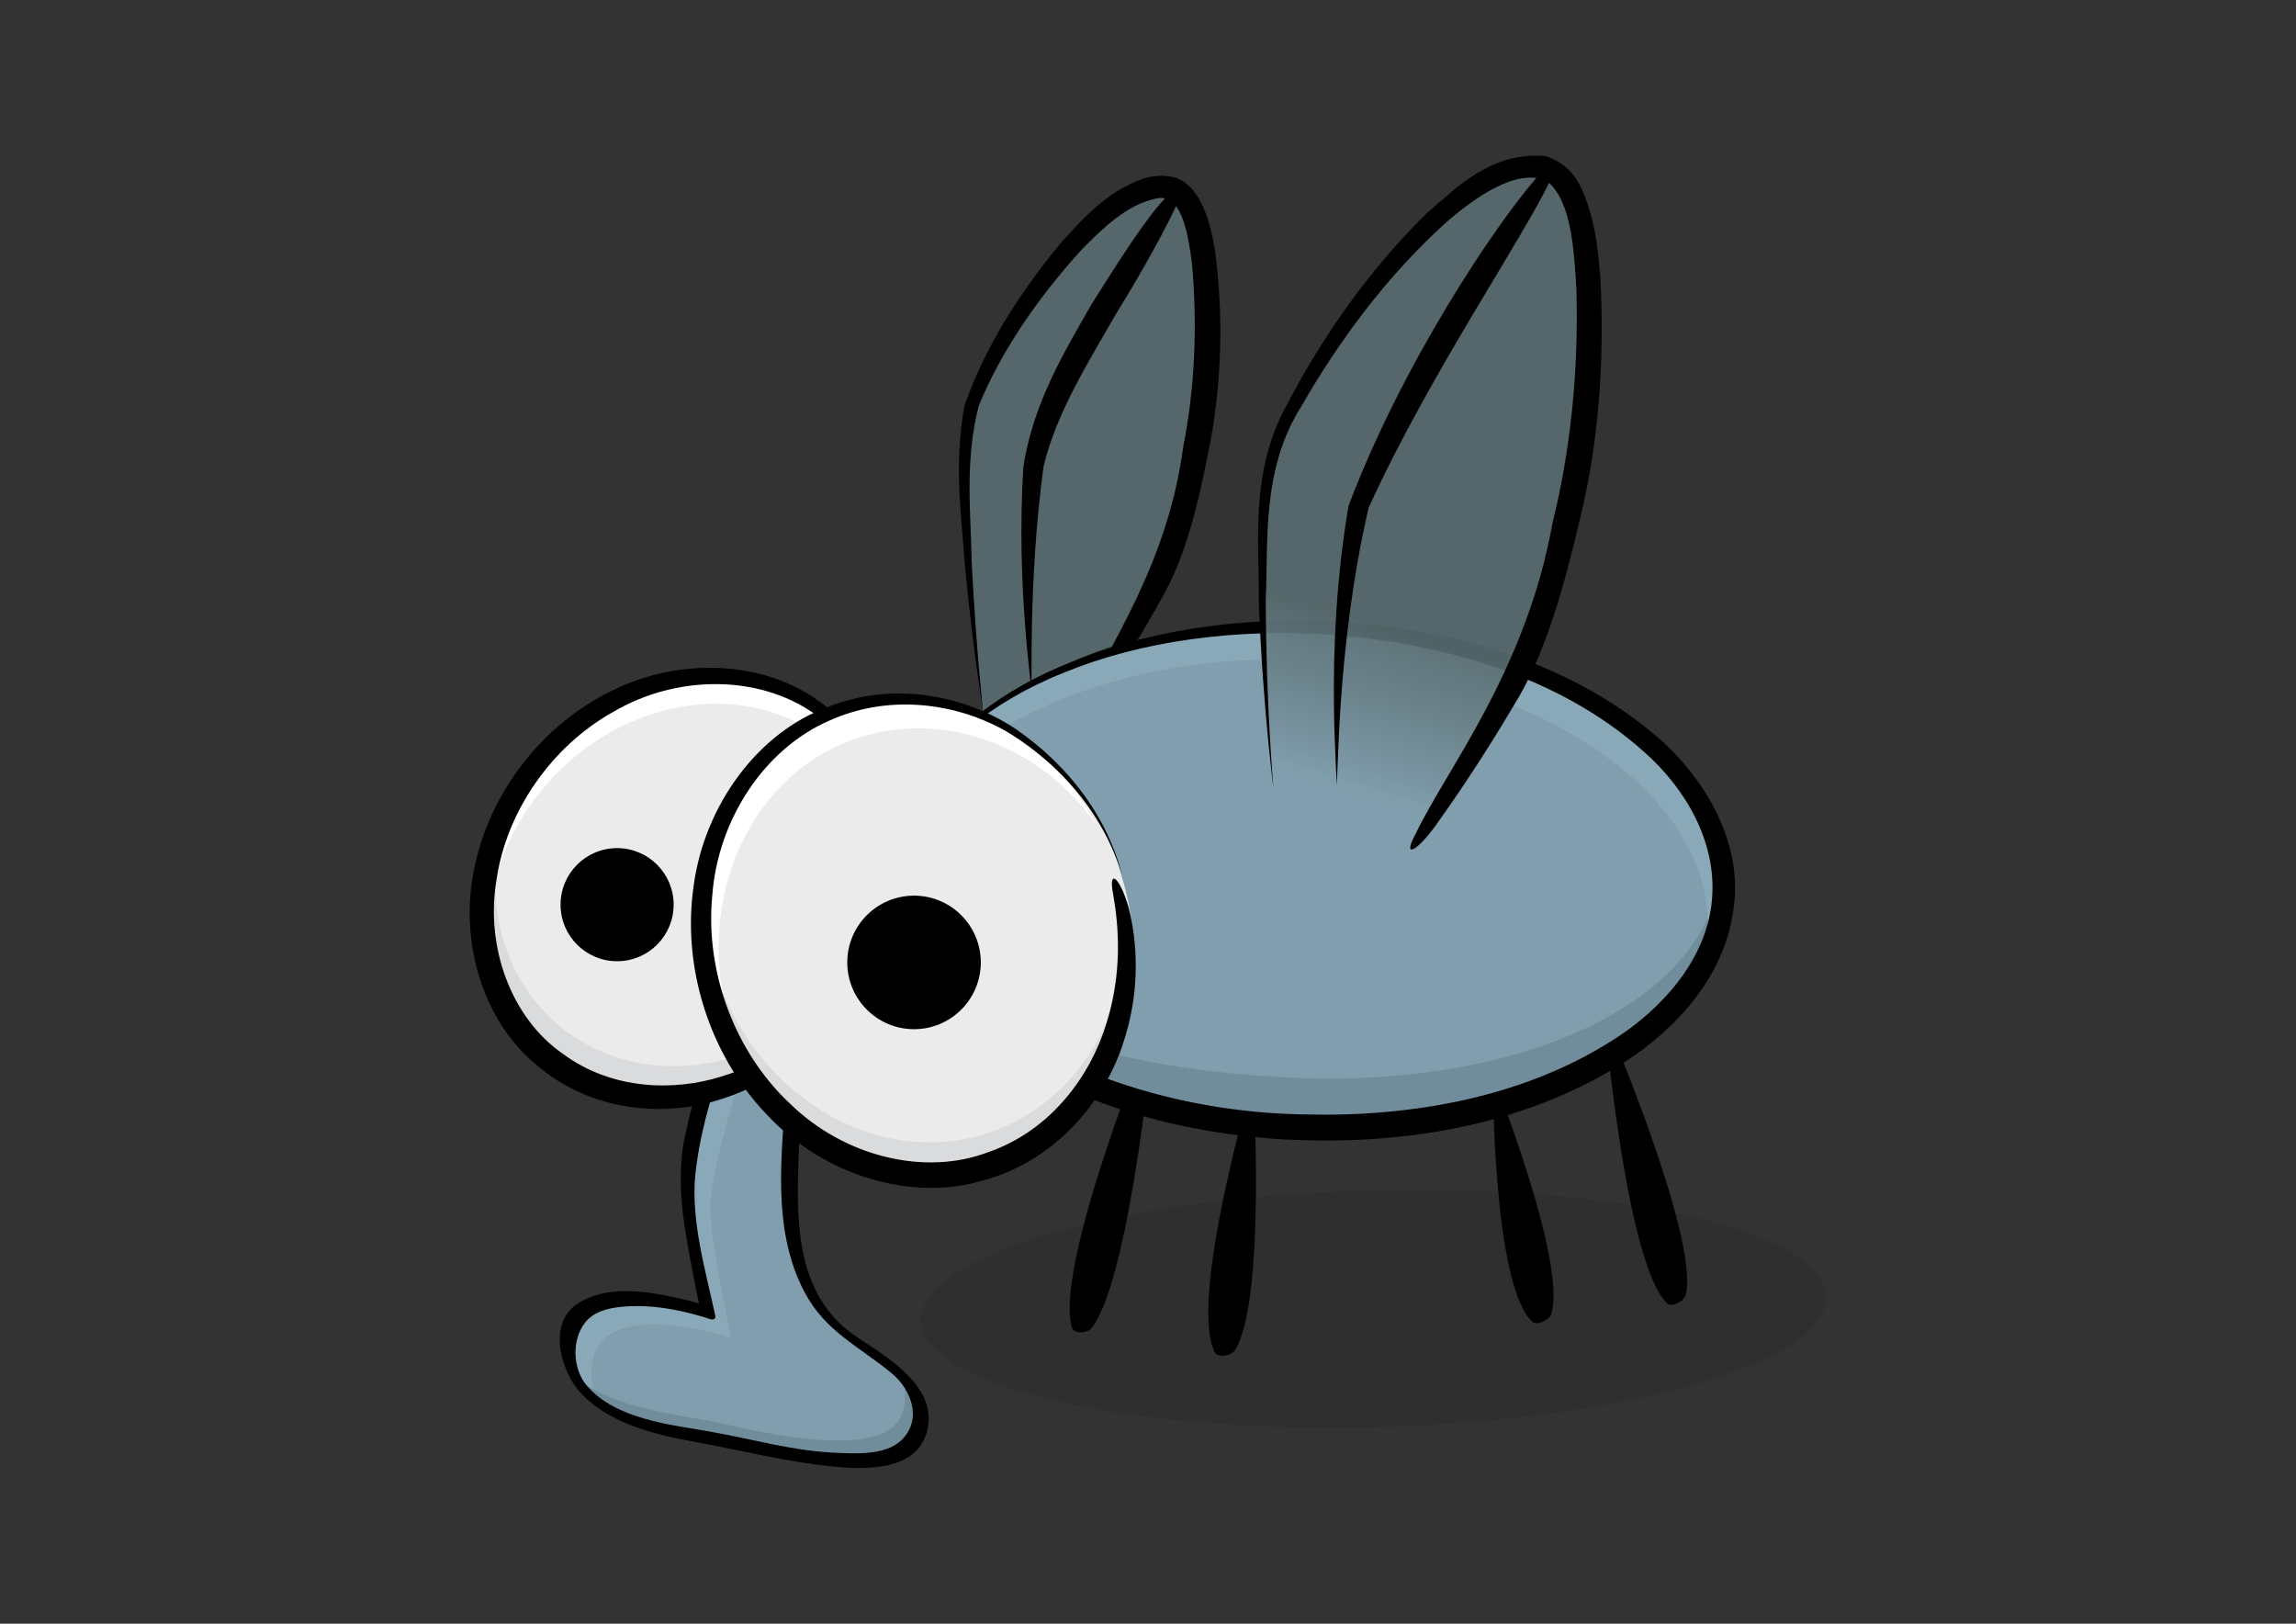 <?xml version="1.0" encoding="utf-8"?>
<!-- Generator: Adobe Illustrator 15.0.0, SVG Export Plug-In . SVG Version: 6.00 Build 0)  -->
<!DOCTYPE svg PUBLIC "-//W3C//DTD SVG 1.1//EN" "http://www.w3.org/Graphics/SVG/1.1/DTD/svg11.dtd">
<svg version="1.1" id="Layer_1" xmlns="http://www.w3.org/2000/svg" xmlns:xlink="http://www.w3.org/1999/xlink" x="0px" y="0px"
	 width="841.89px" height="595.276px" viewBox="0 0 841.89 595.276" enable-background="new 0 0 841.89 595.276"
	 xml:space="preserve">
<rect x="0" y="0" width="841.89" height="595.276" fill="#333333" stroke="none"/>
<g>
	<g>
		
			<ellipse transform="matrix(-1 0.026 -0.026 -1 1019.718 946.861)" opacity="0.08" cx="503.615" cy="480.155" rx="166.114" ry="43.412"/>
	</g>
	<path opacity="0.9" fill="#5a6d71" d="M426.615,69.134c-24.187-1.101-62.229,57.86-69.137,80.688
		c-6.067,20.048,0.959,95.943,3.042,111.733c13.915-9.477,33.155-21.119,52.695-26.204c5.832-10.453,11.774-21.577,14.284-27.769
		c5.623-13.883,11.219-40.14,13.563-58.354c2.162-16.774,4.574-77.015-12.791-79.92C427.726,69.217,427.175,69.16,426.615,69.134"/>
	<path d="M459.492,395.491c0,0,4.926,80.992-6.639,99.486c-1.322,2.113-6.381,2.953-7.475,0.723
		C435.714,475.989,459.492,395.491,459.492,395.491z"/>
	<path d="M588.25,372.225c0,0,35.188,82.131,29.857,102.561c-0.611,2.332-5.156,4.686-6.875,3.004
		C596.041,462.922,588.25,372.225,588.25,372.225z"/>
	<path d="M547.408,394.264c0,0,27.262,68.449,21.404,87.465c-0.67,2.17-5.252,4.404-6.918,2.865
		C547.183,470.987,547.408,394.264,547.408,394.264z"/>
	<path d="M423.421,373.356c0,0-8.399,93.51-22.913,113.271c-1.658,2.258-6.817,2.586-7.537-0.109
		C386.611,462.7,423.421,373.356,423.421,373.356z"/>
	<g>
		<path fill="#809EAD" d="M265.901,375.67c0,0-14.066,42.699-14.038,57.619c0.022,12.475,7.63,47.799,7.63,47.799
			s-50.127-16.713-51.175,11.479c-1.121,30.131,44.005,32.445,61.404,36.436c19.614,4.498,61.179,13.525,66.839-3.762
			c6.979-21.303-23.089-30.084-32.95-41.34c-4.474-5.109-11.257-19.352-12.629-26.006c-2.972-14.406,0.282-58.848,0.282-58.848
			L265.901,375.67z"/>
		<g>
			<path fill="#89A9B9" d="M216.898,501.967c1.05-28.193,51.176-11.479,51.176-11.479s-7.607-35.324-7.63-47.799
				c-0.027-14.92,14.037-57.621,14.037-57.621l16.687,15.381c0.061-0.889,0.097-1.402,0.097-1.402l-25.363-23.377
				c0,0-14.065,42.699-14.037,57.619c0.021,12.473,7.629,47.799,7.629,47.799s-50.127-16.715-51.175,11.477
				c-0.366,9.875,4.247,16.746,11.211,21.686C217.698,510.768,216.723,506.713,216.898,501.967z"/>
		</g>
		<g>
			<path fill="#718C9A" d="M329.942,503.879c2.087,4.051,2.723,8.666,0.945,14.096c-5.662,17.285-47.224,8.26-66.841,3.762
				c-12.575-2.885-39.623-4.902-53.238-17.168c9.59,18.869,44.183,21.053,58.914,24.434c19.615,4.498,61.178,13.523,66.839-3.762
				C339.501,516.274,335.863,509.528,329.942,503.879z"/>
		</g>
		<path d="M263.104,373.727c-4.452,13.563-8.467,27.316-11.621,41.24c-3.723,16.439-1.238,31.283,1.801,47.695
			c1.046,5.645,2.174,11.275,3.371,16.889c-0.354-1.664,3.239-0.633-0.726-1.793c-2.648-0.775-5.332-1.418-8.024-2.014
			c-11.502-2.539-25.827-4.615-36.218,2.275c-11.223,7.438-5.895,25.523,1.848,33.311c11.161,11.23,27.492,14.783,42.523,17.527
			c16.01,2.926,31.872,6.949,48.078,8.666c13.348,1.414,33.491,2.148,36.171-14.719c2.419-15.217-15.566-25.604-25.991-32.529
			c-18.771-12.469-21.884-33.346-21.761-54.18c0.057-9.57,0.526-19.143,1.088-28.695c0.19-3.217,1.428-7.15-1.236-9.607
			c-8.454-7.791-16.908-15.586-25.362-23.377c-3.084-2.844-5.365-0.332-2.287,2.508c8.453,7.789,16.908,15.584,25.363,23.377
			c-0.552-1.064-1.103-2.131-1.654-3.195c-1.832,25.344-5.755,53.545,6.616,76.752c7.649,14.354,19.717,19.58,31.828,29.561
			c7.297,6.016,11.312,16.852,3.805,24.406c-5.911,5.945-17.596,5.102-25.161,4.736c-15.275-0.742-29.979-5.029-44.956-7.666
			c-14.969-2.639-34.726-4.561-45.325-16.775c-5.397-6.219-5.748-17.156-0.543-23.486c4.078-4.959,11.881-5.676,17.776-5.793
			c9.37-0.186,19.124,1.881,28.006,4.803c0.85,0.279,2.036-0.006,1.791-1.15c-3.514-16.387-9.05-34.984-7.341-51.813
			c1.821-17.934,8.133-36.004,13.735-53.068C269.406,375.452,263.916,371.254,263.104,373.727z"/>
	</g>
	<path d="M378.123,253.229c0.488-0.142-5.639-38.057-2.88-82.124c3.676-23.696,15.239-42.349,24.932-59.461
		c10.475-16.654,20.348-31.984,26.788-38.674c2.951-3.062,6.723-3.046,5.057,0.782c-3.658,8.496-12.446,24.557-22.755,41.265
		c-9.598,16.777-21.866,36.024-26.62,55.98C376.855,213.636,378.636,253.363,378.123,253.229z"/>
	<path d="M360.444,260.92c0.06-0.033-3.467-20.903-6.675-53.835c-0.989-16.666-4.229-35.537-0.136-58.324
		c7.417-21.21,19.82-40.862,35.289-59.628c8.132-8.96,16.467-18.53,29.801-23.479c3.396-1.157,7.212-1.647,11.474-0.744
		c4.967,1.283,7.631,5.003,9.469,7.999c3.523,6.337,4.688,12.559,5.813,18.686c3.252,24.415,2.379,47.943-1.529,69.666
		c-4.074,21.254-8.559,41.12-17.184,56.621c-8.208,15.024-15.849,26.81-21.554,35.116c-5.256,7.555-10.336,9.977-6.402,1.786
		c8.086-18.841,29.454-48.207,35.099-91.271c4.145-20.857,5.281-44.16,3.1-67.448c-1.434-10.498-3.832-26.074-13.578-23.139
		c-10.198,2.118-19.528,11.04-27.463,19.299c-15.718,17.408-29.118,36.976-37.099,56.604c-5.3,20.464-2.781,40.83-2.571,57.331
		C358.037,239.551,360.507,260.898,360.444,260.92z"/>
	<path fill="#809EAD" d="M325.649,323.78c-2.326,51.033,64.896,85.547,149.585,89.406c84.688,3.861,155.227-34.379,157.553-85.412
		c2.328-51.033-64.439-95.534-149.127-99.395c-84.688-3.862-155.501,40.372-157.828,91.406"/>
	<path fill="#718C9A" d="M631.347,312.35c0.016,1.113,0.039,2.223-0.012,3.344c-2.324,51.033-72.74,83.277-157.428,79.416
		c-76.048-3.469-138.099-25.66-148.269-68.328c0.401,49.375,66.585,82.619,149.595,86.404
		c84.688,3.861,155.227-34.381,157.553-85.414C633.027,322.549,632.503,317.401,631.347,312.35z"/>
	<path fill="#89A9B9" d="M477.029,242.091c84.688,3.86,151.453,48.362,149.129,99.396c-0.252,5.5-1.342,10.84-3.109,16.006
		c5.826-9.195,9.258-19.176,9.738-29.719c2.328-51.032-64.439-95.534-149.127-99.395c-74.989-3.419-139.058,30.878-154.375,74.207
		C351.967,265.992,410.157,239.042,477.029,242.091z"/>
	<path d="M328.583,313.907c0.47,0.176-0.454-9.732,7.332-24.47c7.714-14.639,26.397-31.771,54.004-42.749
		c27.366-11.35,62.996-16.843,101.164-13.739c37.635,3.345,80.191,14.518,111.607,42.563c15.535,13.619,26.654,33.242,25.104,53.527
		c-1.363,20.389-15.635,37.947-32.529,49.727c-34.773,23.803-78.238,30.76-116.492,29.811
		c-77.735-1.066-140.243-41.412-148.937-77.705c-3.948-15.465-5.566-25.391-6.233-7.787c0.914,19.529,16.053,45.316,43.333,62.756
		c26.854,17.951,63.7,29.607,104.167,31.904c40.146,2.102,85.729-3.795,124.402-28.236c18.783-12.105,36.178-30.744,39.852-54.539
		c4.342-23.967-8.607-46.754-24.5-61.979c-33.6-30.548-77.732-41.757-116.715-44.796c-39.469-2.917-76.015,3.538-103.996,15.613
		c-28.276,11.688-47.112,29.805-54.734,44.957C327.788,304.077,329.072,314.077,328.583,313.907"/>
	<linearGradient id="SVGID_1_" gradientUnits="userSpaceOnUse" x1="487.3" y1="291.878" x2="558.666" y2="60.437">
		<stop  offset="0.017" style="stop-color:#809EAD"/>
		<stop  offset="0.268" style="stop-color:#5a6d71;stop-opacity:0.9"/>
	</linearGradient>
	<path fill="url(#SVGID_1_)" d="M565.826,61.949c-0.928-0.188-1.871-0.303-2.838-0.347c-31.832-1.443-83.889,73.543-93.941,103.045
		c-4.4,12.918-6.863,38.386-6,62.972c0.051,1.481,0.109,2.957,0.17,4.429c1.229,29.646,3.711,57.014,3.711,57.014l50.992,22.215
		c0,0,28.502-43.053,38.746-63.541c0.713-1.431,1.342-2.749,1.871-3.93c0.258-0.58,0.516-1.176,0.777-1.789
		c7.795-18.414,15.924-51.271,19.709-74.356C582.626,145.692,588.537,66.56,565.826,61.949z"/>
	
		<ellipse transform="matrix(0.782 0.623 -0.623 0.782 257.938 -85.86)" fill="#EBEBEC" cx="251.707" cy="325.795" rx="70.936" ry="80.425"/>
	<path fill="#FFFFFF" d="M197.824,290.664c27.689-34.733,74.967-43.097,105.602-18.683c11.617,9.262,19.164,21.912,22.559,35.938
		c-1.973-17.598-10.066-33.795-24.146-45.019c-30.635-24.415-77.912-16.052-105.602,18.682
		c-17.183,21.562-22.77,48.216-17.214,71.173C176.706,332.065,182.864,309.436,197.824,290.664z"/>
	<path fill="#DADBDC" d="M311.72,358.204c-27.685,34.732-74.967,43.1-105.601,18.678c-22.523-17.951-29.756-48.623-21.018-77.413
		c-15.004,31.86-9.165,68.782,16.476,89.218c30.634,24.422,77.916,16.055,105.601-18.676c7.33-9.197,12.532-19.324,15.677-29.693
		C319.932,346.524,316.234,352.54,311.72,358.204z"/>
	<path d="M309.053,371.502c-1.376,0.049,19.937-18.123,20.515-57.291c0.024-18.757-8.289-42.801-29.392-57.213
		c-20.531-14.976-51.325-16.067-76.026-3.658c-24.925,12.174-44.104,36.461-49.962,63.801c-6.274,27.135,2.69,57.328,22.937,73.609
		c19.877,16.963,46.111,18.42,64.63,13.025c19.078-5.342,31.997-16.141,39.407-24.607c6.701-8.094,7.299-13.871,0.379-6.908
		c-7.719,7.469-19.898,17.252-37.181,22.457c-16.857,5.281-39.841,5.117-58.085-8.459c-18.551-12.873-28.509-38.816-24.171-63.979
		c3.723-25.155,20.423-48.953,42.986-61.423c22.331-13.049,50.938-13.477,71.068-0.813c20.49,12.444,30.102,34.921,30.899,53.432
		C328.35,352.022,307.708,371.676,309.053,371.502z"/>
	<path fill="#EBEBEC" d="M411.463,321.86c14.14,46.094-9.352,93.484-50.009,105.959c-40.655,12.471-85.079-14.787-99.221-60.879
		c-14.142-46.1,7.352-93.578,48.008-106.053C350.897,248.415,398.985,274.195,411.463,321.86z"/>
	<path fill="#DADBDC" d="M413.303,340.893c-0.91,34.676-20.87,65.248-52.301,74.893c-40.657,12.473-85.082-14.785-99.225-60.879
		c-1.957-6.383-3.209-12.789-3.844-19.129c-0.269,10.176,1.087,20.701,4.297,31.162c14.142,46.094,58.567,73.352,99.224,60.879
		C396.482,417.071,417.26,380.336,413.303,340.893z"/>
	<path fill="#FFFFFF" d="M267.816,376.204c-14.142-46.098,7.352-93.577,48.009-106.053c31.536-9.673,66.33,3.623,86.18,32.314
		c-18.305-34.999-57.01-52.239-91.763-41.578c-40.657,12.476-62.15,59.953-48.009,106.053c2.984,9.73,7.332,18.607,12.694,26.463
		C272.087,388.026,269.682,382.284,267.816,376.204z"/>
	<path d="M411.792,321.055c-0.795,1.262-4.041-28.917-38.705-53.359c-16.754-11.483-43.306-18.729-69.049-8.685
		c-25.898,9.188-45.67,36.009-49.679,65.649c-4.35,29.693,5.625,61.666,26.454,83.598c20.392,22.178,52.796,32.613,79.673,24.506
		c27.265-7.359,44.604-29.857,51.142-49.689c6.92-20.295,5.217-38.453,2.234-50.277c-3.084-10.953-7.695-15.117-5.645-4.643
		c2.02,11.5,3.361,28.459-2.572,47.211c-5.6,18.412-19.901,39.016-43.378,47.07c-23.033,8.766-52.518,1.711-72.439-17.684
		c-20.3-18.842-31.361-48.477-28.655-76.391c2.045-28.06,19.277-53.964,43.004-64.203c23.751-10.696,49.768-5.475,66.808,5.182
		C406.243,291.866,411.118,322.364,411.792,321.055z"/>
	<path d="M489.98,287.887c0.939-0.134-4.764-47.789,4.473-102.382c19.867-52.541,53.699-102.731,68.715-120.064
		c3.654-3.788,7.744-4.07,5.34,0.522c-9.568,20.651-44.736,71.899-66.66,120.186C489.712,238.264,490.908,288.208,489.98,287.887z"
		/>
	<path d="M466.927,289.061c0.137-0.044-3.678-26.576-5.383-68.456c0.422-20.334-3.711-47.094,10.443-72.432
		c12.709-24.218,29.41-48.68,51.383-70.189c11.266-9.676,23.635-22.493,43.377-20.738c11.496,3.58,14.109,13.758,16.457,20.958
		c2.207,7.841,2.953,15.586,3.586,23.264c1.68,30.479-0.674,60.555-7.094,87.328c-6.229,26.504-13.092,51.527-24.873,70.249
		c-10.996,18.556-21.004,33.261-28.406,43.612c-6.807,9.424-12.641,12.715-7.131,2.631c11.068-23.177,40.346-59.52,50.01-113.691
		c6.568-26.386,9.605-55.555,8.734-85.556c-0.898-13.961-1.611-32.1-10.793-39.717c-11.012-4.875-26.305,5.982-36.754,15.028
		c-22.174,19.929-39.785,44.076-53.227,67.467c-14.893,23.345-12.09,50.175-13.141,70.813
		C464.302,261.955,467.072,289.035,466.927,289.061z"/>
	<circle cx="335.156" cy="352.839" r="24.48"/>
	<circle cx="226.276" cy="331.669" r="20.735"/>
</g>
</svg>
